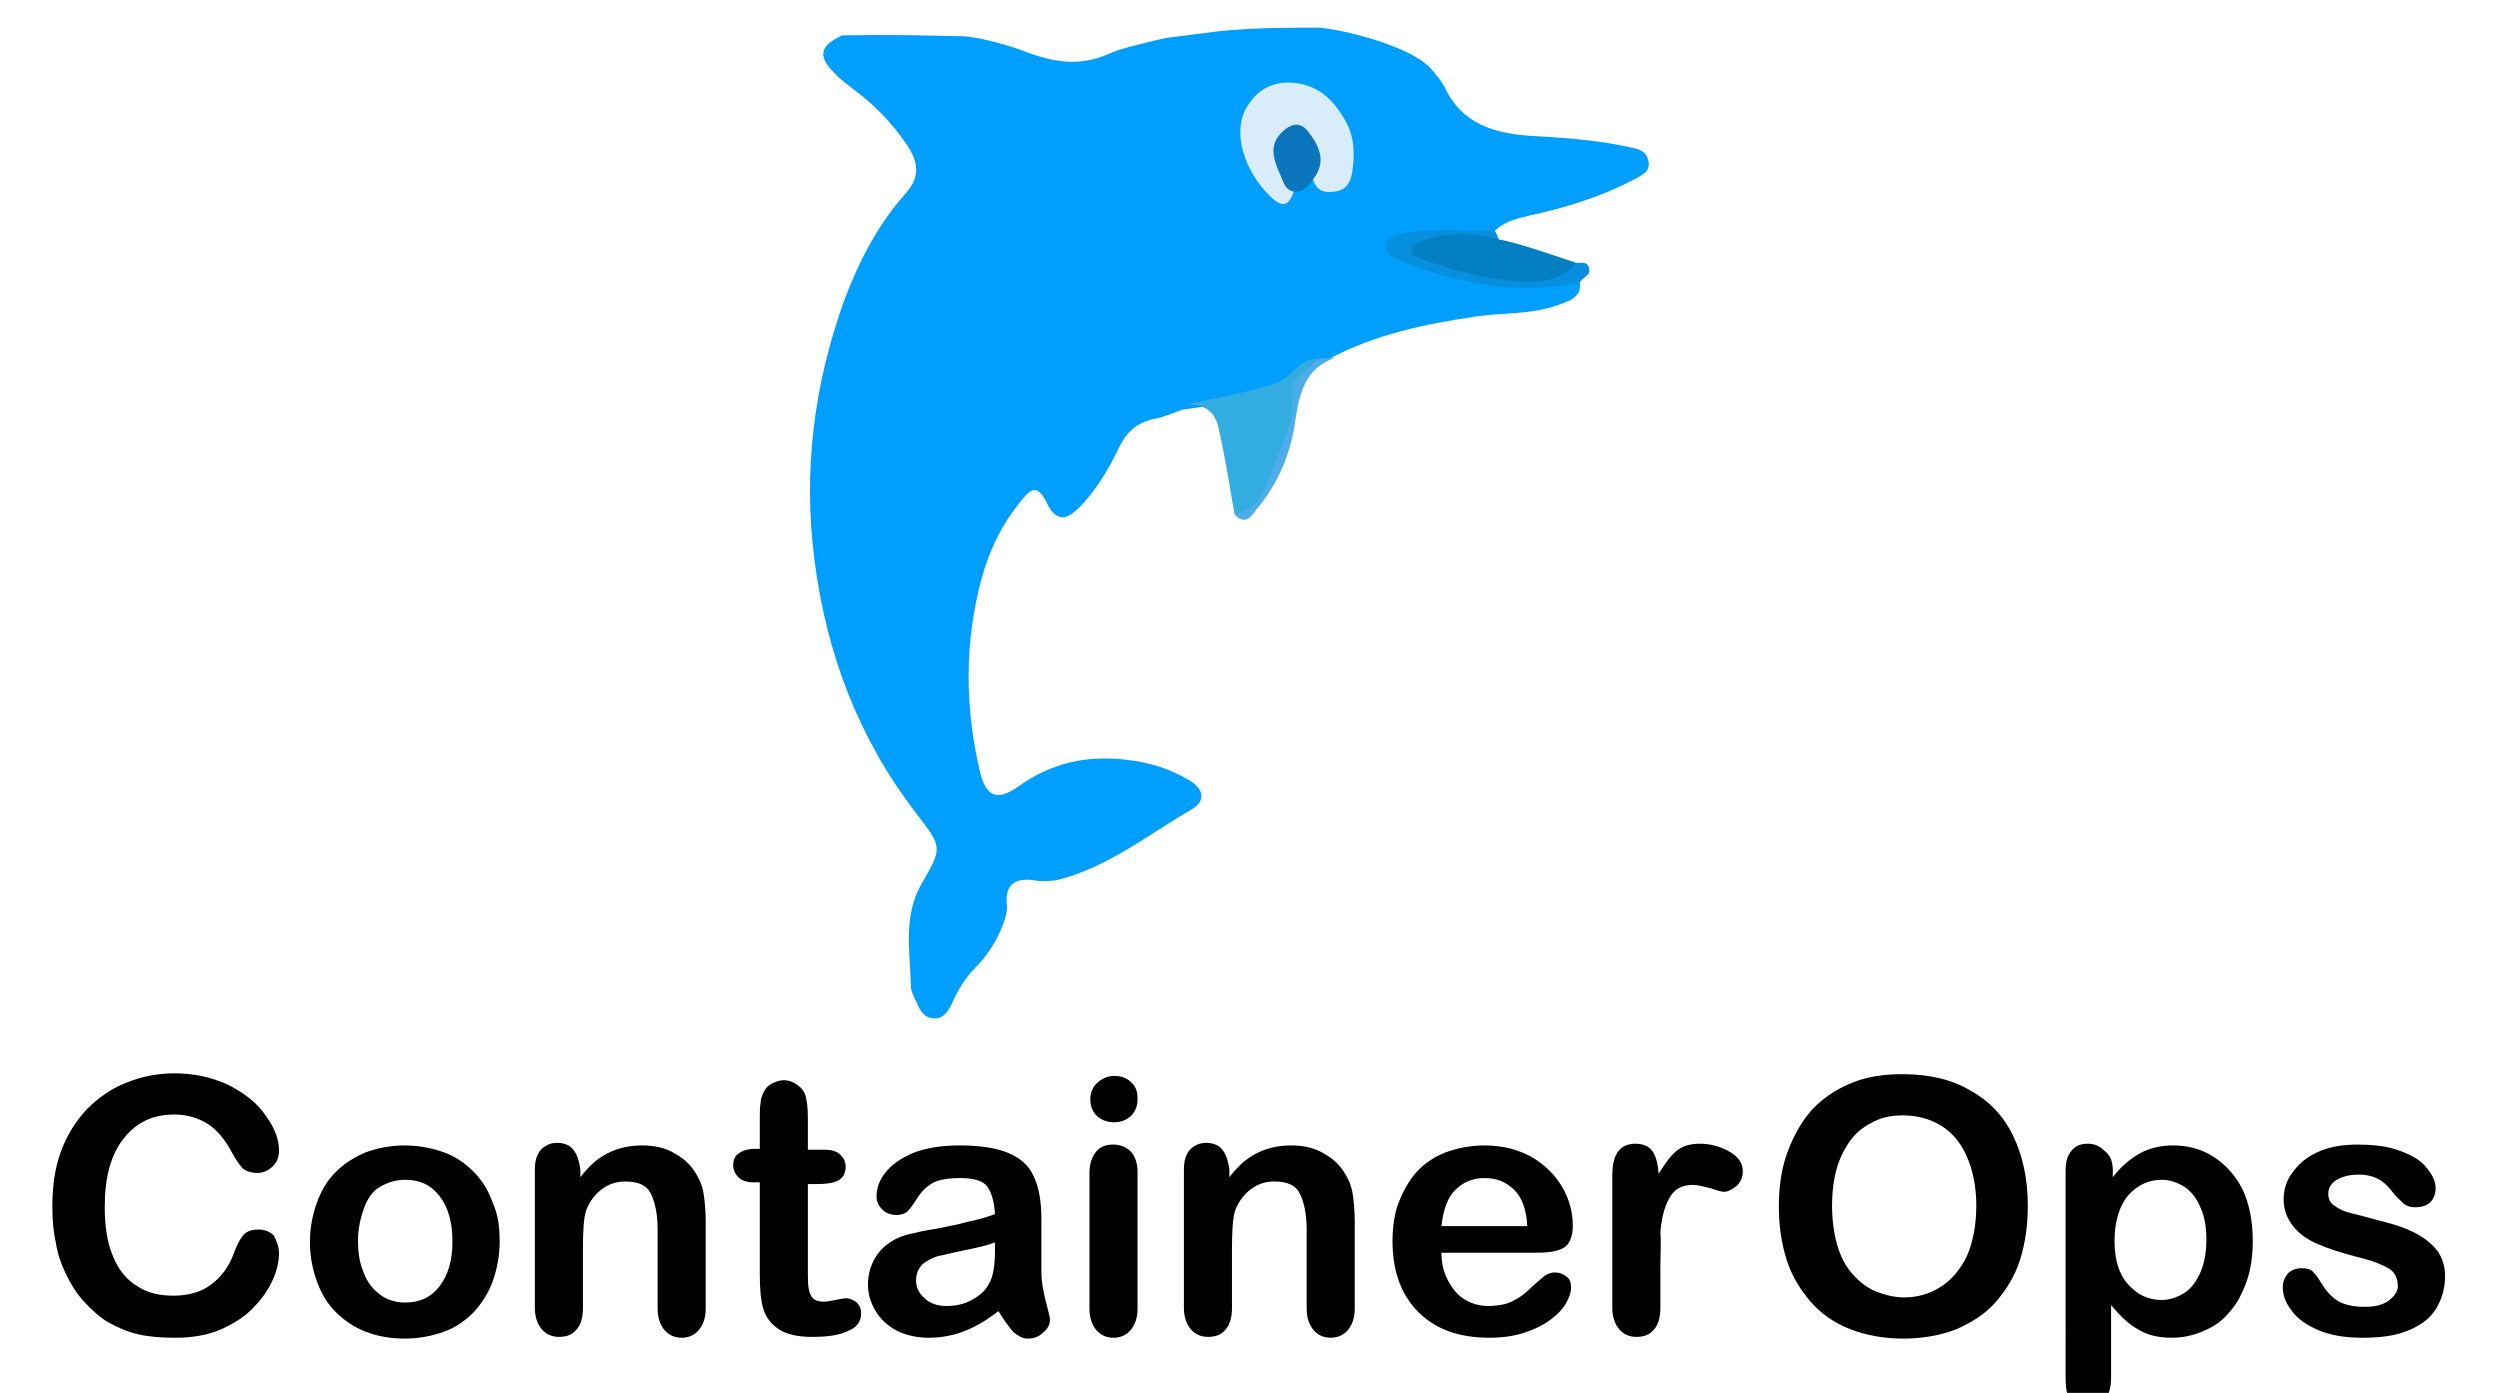 <?xml version="1.0" encoding="utf-8"?>
<!-- Generator: Adobe Illustrator 21.1.0, SVG Export Plug-In . SVG Version: 6.00 Build 0)  -->
<svg version="1.1" id="Layer_1" xmlns="http://www.w3.org/2000/svg" xmlns:xlink="http://www.w3.org/1999/xlink" x="0px" y="0px"
	 viewBox="-0.6 1.58 291.2 162.24" style="enable-background:new 0 0 288 161.3;" xml:space="preserve">
<style type="text/css">
	.st0{fill:#009FFE;}
	.st1{fill:#D8ECF9;}
	.st2{fill:#32ACE1;}
	.st3{fill:#068FDE;}
	.st4{fill:#0B76BE;}
	.st5{fill:#4CADE9;}
	.st6{fill:#057FC3;}
</style>
<g>
	<g>
		<path class="st0" d="M141.5,5.2c4.2-0.4,7.9-0.4,11.6-0.4c2.6,0.2,10.6,2.1,13,4.8c0.6,0.7,1.2,1.4,1.6,2.2
			c2.4,5,7.1,5.5,11.6,5.7c3.3,0.2,6.6,0.5,9.8,1.2c1,0.2,2.1,0.4,2.3,1.6c0.3,1.3-0.8,1.7-1.7,2.2c-3.8,2-8,3.3-12.2,4.2
			c-1.6,0.4-3,0.7-4.1,1.9c-1.5,0.7-3.1,0.4-4.6,0.4c-1.5,0-2.9,0-4.4,0.1c-0.8,0.1-1.9,0.2-2,1.1c-0.2,1,0.9,1.1,1.7,1.4
			c5.4,2.3,11,3.1,16.9,2.5c0.8-0.1,1.6-0.4,2.4,0.1c0.4,2.2-1.5,2.5-2.8,3c-2.9,1-6,0.8-9,1.2c-6.1,0.9-12.1,2.1-17.6,5.1
			c-0.4,0.2-0.8,0.3-1.3,0.4c-4.6,3.5-10,4.7-15.6,5.4c-1.1,0.4-2.2,0.9-3.4,1.1c-1.8,0.4-3.1,1.5-3.9,3.2c-1.2,2.5-2.6,4.9-4.5,6.9
			c-1.8,1.9-3,1.8-4.1-0.6c-0.9-1.7-1.6-1.5-2.6-0.3c-2.4,2.8-4,6.1-4.9,9.5c-2,7.5-1.9,15.1-0.1,22.6c0.7,2.7,2,3.2,4.4,1.5
			c3.9-2.8,8.1-3.7,12.8-3.1c2.5,0.3,4.8,1,7,2.3c1.8,1,2.1,2.4,0.5,3.4c-5.2,3-9.8,6.8-15.8,8.3c-0.9,0.1-1.8,0.2-2.7,0
			c-2.4-0.3-3.4,0.7-3.1,3.1c0,0.4-0.1,0.9-0.2,1.3c-0.7,2.2-1.9,4.2-3.5,5.8c-1.2,1.2-2,2.6-2.7,4.1c-0.4,0.9-1,1.9-2.2,1.8
			c-1.2-0.1-1.6-1.1-2-2c-0.3-0.6-0.6-1.2-0.6-1.8c-0.1-4-0.9-8.1,1.2-11.8c2.5-4.3,2.5-4.3-0.6-8.3C99.5,87.7,95.7,77.9,94.3,67
			c-1.4-10.5-0.1-20.7,3.5-30.6c1.7-4.5,3.9-8.7,7.1-12.3c1.8-2,1.4-3.8,0.1-5.7c-1.7-2.5-3.8-4.7-6.3-6.5c-0.7-0.6-1.5-1.1-2.1-1.8
			c-2-2-1.7-3.2,0.9-4.4c5.3-0.1,9.8,0,13.6,0.1c1.8-0.1,5.9,1.1,7.5,1.7c3.6,1.4,6.7,1.9,10.3,0.2c1.1-0.5,5-1.4,6.3-1.7"/>
	</g>
	<g>
		<path class="st1" d="M150.1,23.9c-0.6,1.7-1.3,1.9-2.7,0.6c-3.1-3-4.5-7.5-2.8-10.4c1.1-1.9,2.8-3,5.2-2.9
			c3.3,0.2,5.1,2.2,6.5,4.8c0.9,1.8,0.9,3.7,0.6,5.7c-0.2,1.1-0.7,2.1-2.1,2.2c-1.3,0.2-2.1-0.2-2.5-1.5c-0.3-1,0.3-2-0.1-3
			c-0.4-1.1-0.7-2.6-2.2-2.2c-1.5,0.4-1.8,1.7-1.4,3.1C149,21.6,149.7,22.6,150.1,23.9z"/>
	</g>
	<g>
		<path class="st2" d="M143.2,61.5c-0.6-3.4-1.1-6.8-1.9-10.2c-0.5-2.2-2.2-2.8-4.2-2.5c3.6-0.8,7.2-1.4,10.7-2.5
			c2-0.6,2.7-2.8,4.8-2.9c-3.1,3.4-2.2,8.2-4.1,12c-1,1.9-1.8,3.9-3.2,5.6C144.6,61.7,144.1,62,143.2,61.5L143.2,61.5z"/>
	</g>
	<g>
		<path class="st3" d="M183,32.2c0.6,0,1.4-0.2,1.5,0.7c0.2,0.8-0.7,0.9-1,1.5c-7.2,1.7-14.1,0.2-20.9-2.4c-0.8-0.3-1.7-0.6-1.7-1.6
			c-0.1-1.2,1-1.4,1.9-1.6c3.5-0.8,7.1-0.2,10.7-0.4c0.3,0.6,0.4,0.8,0.5,1.1c-1.2,0.8-2.5,0.1-3.7,0.2c-1.7,0.1-3.4,0-5.6,1.2
			C171.2,32.9,176.9,34.9,183,32.2z"/>
	</g>
	<g>
		<path class="st4" d="M150.1,23.9c-1-0.2-1.2-1.1-1.5-1.8c-0.8-1.8-1.6-3.6,0.3-5.3c0.9-0.8,1.9-1,2.7-0.1c1.4,1.7,2.4,3.6,0.8,5.7
			C151.8,23.3,151.2,24,150.1,23.9z"/>
	</g>
	<g>
		<path class="st5" d="M143.2,61.5c3.4-0.7,3.8-3.9,4.8-6.3c1.1-2.4,2.2-5,1.9-7.9c-0.2-1.9,2-2.5,2.7-3.9c0.4,0,0.7-0.1,1.1-0.1
			c0.4,0,0.8,0,1.1,0c-3.3,1.2-4,3.9-4.5,7.1c-0.5,3.9-2,7.5-4.6,10.6C145.1,61.8,144.4,62.8,143.2,61.5z"/>
	</g>
	<g>
		<path class="st6" d="M183,32.2c-2.1,2.4-5,2.4-7.6,2.1c-3.6-0.4-7.1-1.3-10.5-2.6c-0.5-0.2-1.1-0.2-1.1-0.9c0-0.7,0.6-0.9,1.1-1.1
			c3-1.1,6.1-1.1,9.2-0.2c1.2,0.7-1.2-0.2,0,0C176.1,29.8,181.2,31.6,183,32.2z"/>
	</g>
	<g>
		<path d="M31.9,147.5c0,0.9-0.2,2-0.7,3.1c-0.5,1.1-1.2,2.2-2.2,3.2c-1,1.1-2.3,1.9-3.8,2.6c-1.6,0.7-3.4,1-5.4,1
			c-1.6,0-3-0.1-4.3-0.4c-1.3-0.3-2.4-0.8-3.5-1.4c-1-0.6-2-1.5-2.9-2.5c-0.8-0.9-1.5-2-2-3.1c-0.6-1.2-1-2.4-1.2-3.7
			c-0.3-1.3-0.4-2.7-0.4-4.2c0-2.4,0.3-4.5,1-6.4c0.7-1.9,1.7-3.5,3-4.9c1.3-1.3,2.8-2.4,4.6-3.1c1.7-0.7,3.6-1.1,5.6-1.1
			c2.4,0,4.5,0.5,6.4,1.4c1.9,1,3.3,2.1,4.3,3.6c1,1.4,1.5,2.7,1.5,4c0,0.7-0.2,1.3-0.7,1.8c-0.5,0.5-1.1,0.8-1.8,0.8
			c-0.8,0-1.3-0.2-1.7-0.5c-0.4-0.4-0.8-1-1.3-1.9c-0.8-1.5-1.7-2.6-2.8-3.3c-1.1-0.7-2.4-1.1-3.9-1.1c-2.5,0-4.4,0.9-5.9,2.8
			c-1.5,1.9-2.2,4.5-2.2,8c0,2.3,0.3,4.2,1,5.8c0.6,1.5,1.6,2.7,2.8,3.4c1.2,0.8,2.6,1.1,4.2,1.1c1.7,0,3.2-0.4,4.4-1.3
			c1.2-0.9,2.1-2.1,2.7-3.8c0.3-0.8,0.6-1.4,1-1.9c0.4-0.5,1-0.7,1.8-0.7c0.7,0,1.3,0.2,1.8,0.7C31.6,146.1,31.9,146.8,31.9,147.5z"
			/>
		<path d="M57.6,146.2c0,1.6-0.3,3.2-0.8,4.6c-0.5,1.4-1.3,2.6-2.2,3.6c-1,1-2.1,1.8-3.5,2.3s-2.9,0.8-4.6,0.8
			c-1.7,0-3.2-0.3-4.5-0.8s-2.5-1.3-3.5-2.3c-1-1-1.7-2.2-2.2-3.6c-0.5-1.4-0.8-2.9-0.8-4.5c0-1.7,0.3-3.2,0.8-4.6
			c0.5-1.4,1.2-2.6,2.2-3.6c1-1,2.1-1.7,3.5-2.3c1.4-0.5,2.9-0.8,4.5-0.8c1.7,0,3.2,0.3,4.6,0.8s2.5,1.3,3.5,2.3
			c1,1,1.7,2.2,2.2,3.6C57.4,143,57.6,144.5,57.6,146.2z M52.1,146.2c0-2.3-0.5-4-1.5-5.3s-2.3-1.9-4-1.9c-1.1,0-2,0.3-2.9,0.8
			s-1.5,1.4-1.9,2.5s-0.7,2.4-0.7,3.8c0,1.4,0.2,2.7,0.7,3.8c0.4,1.1,1.1,1.9,1.9,2.5c0.8,0.6,1.8,0.9,2.9,0.9c1.7,0,3-0.6,4-1.9
			S52.1,148.4,52.1,146.2z"/>
		<path d="M67,138v0.7c1-1.3,2-2.2,3.2-2.8c1.2-0.6,2.5-0.9,4-0.9c1.5,0,2.8,0.3,3.9,1c1.1,0.6,2,1.5,2.6,2.7
			c0.4,0.7,0.6,1.4,0.7,2.2s0.2,1.8,0.2,3V154c0,1.1-0.3,1.9-0.8,2.5c-0.5,0.6-1.2,0.9-2,0.9c-0.8,0-1.5-0.3-2-0.9
			c-0.5-0.6-0.8-1.4-0.8-2.5v-9.2c0-1.8-0.3-3.2-0.8-4.2c-0.5-1-1.5-1.4-3-1.4c-1,0-1.9,0.3-2.7,0.9c-0.8,0.6-1.4,1.4-1.8,2.4
			c-0.3,0.8-0.4,2.4-0.4,4.6v6.9c0,1.1-0.3,2-0.8,2.5c-0.5,0.6-1.2,0.8-2,0.8c-0.8,0-1.5-0.3-2-0.9c-0.5-0.6-0.8-1.4-0.8-2.5v-16
			c0-1.1,0.2-1.8,0.7-2.4c0.5-0.5,1.1-0.8,1.9-0.8c0.5,0,0.9,0.1,1.3,0.3c0.4,0.2,0.7,0.6,0.9,1S67,137.3,67,138z"/>
		<path d="M87.3,135.4h0.6v-3.3c0-0.9,0-1.6,0.1-2.1c0-0.5,0.2-0.9,0.4-1.3c0.2-0.4,0.5-0.7,0.9-0.9s0.9-0.4,1.4-0.4
			c0.7,0,1.3,0.3,1.9,0.8c0.4,0.4,0.6,0.8,0.7,1.3c0.1,0.5,0.2,1.2,0.2,2.2v3.8h2c0.8,0,1.4,0.2,1.8,0.6c0.4,0.4,0.6,0.8,0.6,1.4
			c0,0.7-0.3,1.3-0.9,1.6c-0.6,0.3-1.4,0.4-2.5,0.4h-1v10.2c0,0.9,0,1.5,0.1,2c0.1,0.5,0.2,0.8,0.5,1.1c0.3,0.3,0.7,0.4,1.3,0.4
			c0.3,0,0.8-0.1,1.3-0.2c0.6-0.1,1-0.2,1.3-0.2c0.4,0,0.8,0.2,1.2,0.5c0.4,0.4,0.5,0.8,0.5,1.3c0,0.9-0.5,1.6-1.5,2
			c-1,0.5-2.4,0.7-4.2,0.7c-1.7,0-3-0.3-3.9-0.9c-0.9-0.6-1.5-1.4-1.8-2.4s-0.4-2.4-0.4-4.1v-10.6h-0.7c-0.8,0-1.4-0.2-1.8-0.6
			c-0.4-0.4-0.6-0.9-0.6-1.4c0-0.6,0.2-1.1,0.7-1.4C85.9,135.6,86.5,135.4,87.3,135.4z"/>
		<path d="M115.7,154.3c-1.3,1-2.6,1.8-3.9,2.3c-1.2,0.5-2.7,0.8-4.2,0.8c-1.4,0-2.7-0.3-3.7-0.8c-1.1-0.6-1.9-1.3-2.5-2.3
			s-0.9-2-0.9-3.1c0-1.5,0.5-2.8,1.4-3.9c1-1.1,2.3-1.8,4-2.1c0.4-0.1,1.2-0.3,2.6-0.5c1.4-0.3,2.6-0.5,3.6-0.8
			c1-0.2,2.1-0.5,3.2-0.9c-0.1-1.5-0.4-2.5-0.9-3.2s-1.6-1-3.2-1c-1.4,0-2.5,0.2-3.2,0.6s-1.3,1-1.8,1.8s-0.9,1.3-1.1,1.5
			s-0.7,0.4-1.3,0.4c-0.6,0-1.2-0.2-1.6-0.6s-0.7-0.9-0.7-1.5c0-1,0.3-1.9,1-2.8c0.7-0.9,1.8-1.7,3.2-2.3c1.5-0.6,3.3-0.9,5.5-0.9
			c2.4,0,4.3,0.3,5.7,0.9c1.4,0.6,2.4,1.5,2.9,2.7c0.6,1.2,0.9,2.9,0.9,4.9c0,1.3,0,2.4,0,3.3c0,0.9,0,1.9,0,3c0,1,0.2,2.1,0.5,3.3
			s0.5,1.9,0.5,2.2c0,0.6-0.3,1.1-0.8,1.5c-0.5,0.5-1.1,0.7-1.8,0.7c-0.6,0-1.1-0.3-1.7-0.8C116.9,156.1,116.3,155.3,115.7,154.3z
			 M115.3,146.3c-0.8,0.3-2,0.6-3.5,0.9c-1.5,0.3-2.6,0.6-3.2,0.7c-0.6,0.2-1.2,0.5-1.7,0.9c-0.5,0.5-0.8,1.1-0.8,1.9
			c0,0.8,0.3,1.5,1,2.1c0.6,0.6,1.5,0.9,2.5,0.9c1.1,0,2.1-0.2,3-0.7s1.6-1.1,2-1.9c0.5-0.8,0.7-2.2,0.7-4.1V146.3z"/>
		<path d="M129.2,132.3c-0.8,0-1.4-0.2-2-0.7c-0.5-0.5-0.8-1.1-0.8-2c0-0.8,0.3-1.4,0.8-1.9c0.6-0.5,1.2-0.8,2-0.8
			c0.7,0,1.4,0.2,1.9,0.7c0.6,0.5,0.8,1.1,0.8,2c0,0.9-0.3,1.5-0.8,2C130.5,132.1,129.9,132.3,129.2,132.3z M131.9,138v16
			c0,1.1-0.3,1.9-0.8,2.5s-1.2,0.9-2,0.9c-0.8,0-1.5-0.3-2-0.9c-0.5-0.6-0.8-1.4-0.8-2.5v-15.8c0-1.1,0.3-1.9,0.8-2.5s1.2-0.8,2-0.8
			c0.8,0,1.5,0.3,2,0.8S131.9,137.1,131.9,138z"/>
		<path d="M142.6,138v0.7c1-1.3,2-2.2,3.2-2.8c1.2-0.6,2.5-0.9,4-0.9c1.5,0,2.8,0.3,3.9,1c1.1,0.6,2,1.5,2.6,2.7
			c0.4,0.7,0.6,1.4,0.7,2.2s0.2,1.8,0.2,3V154c0,1.1-0.3,1.9-0.8,2.5s-1.2,0.9-2,0.9c-0.8,0-1.5-0.3-2-0.9c-0.5-0.6-0.8-1.4-0.8-2.5
			v-9.2c0-1.8-0.3-3.2-0.8-4.2c-0.5-1-1.5-1.4-3-1.4c-1,0-1.9,0.3-2.7,0.9c-0.8,0.6-1.4,1.4-1.8,2.4c-0.3,0.8-0.4,2.4-0.4,4.6v6.9
			c0,1.1-0.3,2-0.8,2.5c-0.5,0.6-1.2,0.8-2,0.8c-0.8,0-1.5-0.3-2-0.9c-0.5-0.6-0.8-1.4-0.8-2.5v-16c0-1.1,0.2-1.8,0.7-2.4
			c0.5-0.5,1.1-0.8,1.9-0.8c0.5,0,0.9,0.1,1.3,0.3c0.4,0.2,0.7,0.6,0.9,1S142.6,137.3,142.6,138z"/>
		<path d="M178.1,147.5h-10.8c0,1.3,0.3,2.4,0.8,3.3s1.1,1.7,2,2.2s1.7,0.7,2.7,0.7c0.7,0,1.3-0.1,1.8-0.2s1.1-0.4,1.6-0.7
			c0.5-0.3,1-0.7,1.4-1.1c0.4-0.4,1-0.9,1.7-1.5c0.3-0.2,0.7-0.4,1.2-0.4c0.6,0,1,0.2,1.4,0.5c0.4,0.3,0.5,0.8,0.5,1.3
			c0,0.5-0.2,1.1-0.6,1.8c-0.4,0.7-1,1.3-1.8,1.9s-1.8,1.1-3,1.5s-2.6,0.6-4.1,0.6c-3.6,0-6.3-1-8.3-3c-2-2-3-4.8-3-8.2
			c0-1.6,0.2-3.2,0.7-4.5s1.2-2.6,2.1-3.6c0.9-1,2.1-1.8,3.4-2.3c1.4-0.5,2.9-0.8,4.5-0.8c2.2,0,4,0.5,5.6,1.4
			c1.5,0.9,2.7,2.1,3.5,3.5c0.8,1.4,1.2,2.9,1.2,4.4c0,1.4-0.4,2.3-1.2,2.7S179.6,147.5,178.1,147.5z M167.3,144.4h10
			c-0.1-1.9-0.6-3.3-1.5-4.2s-2-1.4-3.5-1.4c-1.4,0-2.5,0.5-3.4,1.4S167.5,142.5,167.3,144.4z"/>
		<path d="M192.8,149.4v4.6c0,1.1-0.3,2-0.8,2.5c-0.5,0.6-1.2,0.8-2,0.8c-0.8,0-1.5-0.3-2-0.9c-0.5-0.6-0.8-1.4-0.8-2.5v-15.4
			c0-2.5,0.9-3.7,2.7-3.7c0.9,0,1.6,0.3,2,0.9c0.4,0.6,0.6,1.4,0.7,2.6c0.7-1.1,1.3-2,2-2.6c0.7-0.6,1.6-0.9,2.8-0.9
			c1.2,0,2.3,0.3,3.4,0.9c1.1,0.6,1.6,1.4,1.6,2.3c0,0.7-0.2,1.2-0.7,1.7c-0.5,0.4-1,0.7-1.5,0.7c-0.2,0-0.7-0.1-1.5-0.4
			c-0.8-0.2-1.5-0.4-2.1-0.4c-0.8,0-1.5,0.2-2,0.6c-0.5,0.4-0.9,1.1-1.2,1.9c-0.3,0.8-0.5,1.8-0.6,3
			C192.9,146.3,192.8,147.8,192.8,149.4z"/>
		<path d="M221,126.7c3.1,0,5.7,0.6,7.9,1.9c2.2,1.2,3.9,3,5,5.3c1.1,2.3,1.7,5,1.7,8.1c0,2.3-0.3,4.4-0.9,6.3
			c-0.6,1.9-1.6,3.5-2.8,4.9c-1.2,1.4-2.8,2.4-4.6,3.2c-1.8,0.7-3.9,1.1-6.2,1.1c-2.3,0-4.4-0.4-6.2-1.1c-1.8-0.7-3.4-1.8-4.6-3.2
			c-1.2-1.4-2.2-3-2.8-4.9c-0.6-1.9-0.9-4-0.9-6.2c0-2.3,0.3-4.4,1-6.3c0.7-1.9,1.6-3.5,2.8-4.9c1.2-1.3,2.8-2.4,4.5-3.1
			C216.7,127,218.8,126.7,221,126.7z M229.6,142c0-2.2-0.4-4.1-1.1-5.7s-1.7-2.8-3-3.6c-1.3-0.8-2.8-1.2-4.5-1.2
			c-1.2,0-2.3,0.2-3.3,0.7c-1,0.5-1.9,1.1-2.6,2c-0.7,0.9-1.3,2-1.7,3.3c-0.4,1.3-0.6,2.9-0.6,4.5c0,1.7,0.2,3.2,0.6,4.6
			c0.4,1.4,1,2.5,1.8,3.4c0.8,0.9,1.7,1.6,2.7,2s2.1,0.7,3.3,0.7c1.5,0,3-0.4,4.2-1.2c1.3-0.8,2.3-2,3.1-3.6
			C229.2,146.3,229.6,144.3,229.6,142z"/>
		<path d="M245.5,138v0.7c1-1.3,2.1-2.2,3.2-2.8c1.1-0.6,2.4-0.9,3.8-0.9c1.7,0,3.3,0.4,4.7,1.3s2.6,2.2,3.4,3.8
			c0.8,1.7,1.2,3.7,1.2,6c0,1.7-0.2,3.3-0.7,4.7c-0.5,1.4-1.1,2.6-2,3.6c-0.8,1-1.8,1.7-3,2.2c-1.1,0.5-2.4,0.8-3.7,0.8
			c-1.6,0-2.9-0.3-4-1c-1.1-0.6-2.1-1.6-3.1-2.8v8.3c0,2.4-0.9,3.6-2.7,3.6c-1,0-1.7-0.3-2.1-0.9s-0.5-1.5-0.5-2.7V138
			c0-1.1,0.2-1.8,0.7-2.4s1.1-0.8,1.9-0.8c0.8,0,1.4,0.3,1.9,0.8C245.3,136.2,245.5,137,245.5,138z M256.4,146
			c0-1.5-0.2-2.7-0.7-3.8c-0.4-1-1.1-1.9-1.9-2.4s-1.7-0.8-2.6-0.8c-1.5,0-2.8,0.6-3.9,1.8c-1,1.2-1.6,3-1.6,5.3
			c0,2.2,0.5,3.9,1.6,5.1s2.3,1.8,3.9,1.8c0.9,0,1.8-0.3,2.6-0.8s1.4-1.3,1.9-2.4C256.1,148.9,256.4,147.6,256.4,146z"/>
		<path d="M284.2,150.2c0,1.5-0.4,2.8-1.1,3.9c-0.7,1.1-1.8,1.9-3.3,2.5c-1.5,0.6-3.2,0.8-5.3,0.8c-2,0-3.7-0.3-5.1-0.9
			c-1.4-0.6-2.5-1.4-3.1-2.3c-0.7-0.9-1-1.8-1-2.7c0-0.6,0.2-1.1,0.6-1.6c0.4-0.4,1-0.6,1.6-0.6c0.6,0,1,0.1,1.3,0.4
			c0.3,0.3,0.6,0.7,0.9,1.2c0.6,1,1.2,1.7,2,2.2s1.9,0.7,3.2,0.7c1.1,0,2-0.2,2.7-0.7c0.7-0.5,1.1-1.1,1.1-1.7c0-1-0.4-1.7-1.1-2.1
			c-0.7-0.4-1.9-0.9-3.6-1.3c-1.9-0.5-3.5-1-4.6-1.5c-1.2-0.5-2.2-1.2-2.9-2.1c-0.7-0.9-1.1-1.9-1.1-3.1c0-1.1,0.3-2.2,1-3.1
			c0.7-1,1.6-1.8,2.9-2.4c1.3-0.6,2.8-0.9,4.7-0.9c1.4,0,2.7,0.1,3.9,0.4c1.1,0.3,2.1,0.7,2.9,1.2c0.8,0.5,1.3,1.1,1.7,1.7
			c0.4,0.6,0.6,1.2,0.6,1.8c0,0.6-0.2,1.2-0.6,1.6c-0.4,0.4-1,0.6-1.8,0.6c-0.6,0-1.1-0.2-1.4-0.5s-0.9-0.8-1.4-1.5
			c-0.4-0.5-0.9-1-1.5-1.3s-1.3-0.5-2.3-0.5c-1,0-1.8,0.2-2.5,0.6c-0.7,0.4-1,1-1,1.6c0,0.6,0.2,1.1,0.7,1.4c0.5,0.4,1.1,0.7,2,0.9
			c0.8,0.2,2,0.5,3.4,0.9c1.7,0.4,3.1,0.9,4.2,1.5c1.1,0.6,1.9,1.3,2.5,2.1C283.9,148.2,284.2,149.1,284.2,150.2z"/>
	</g>
</g>
</svg>
